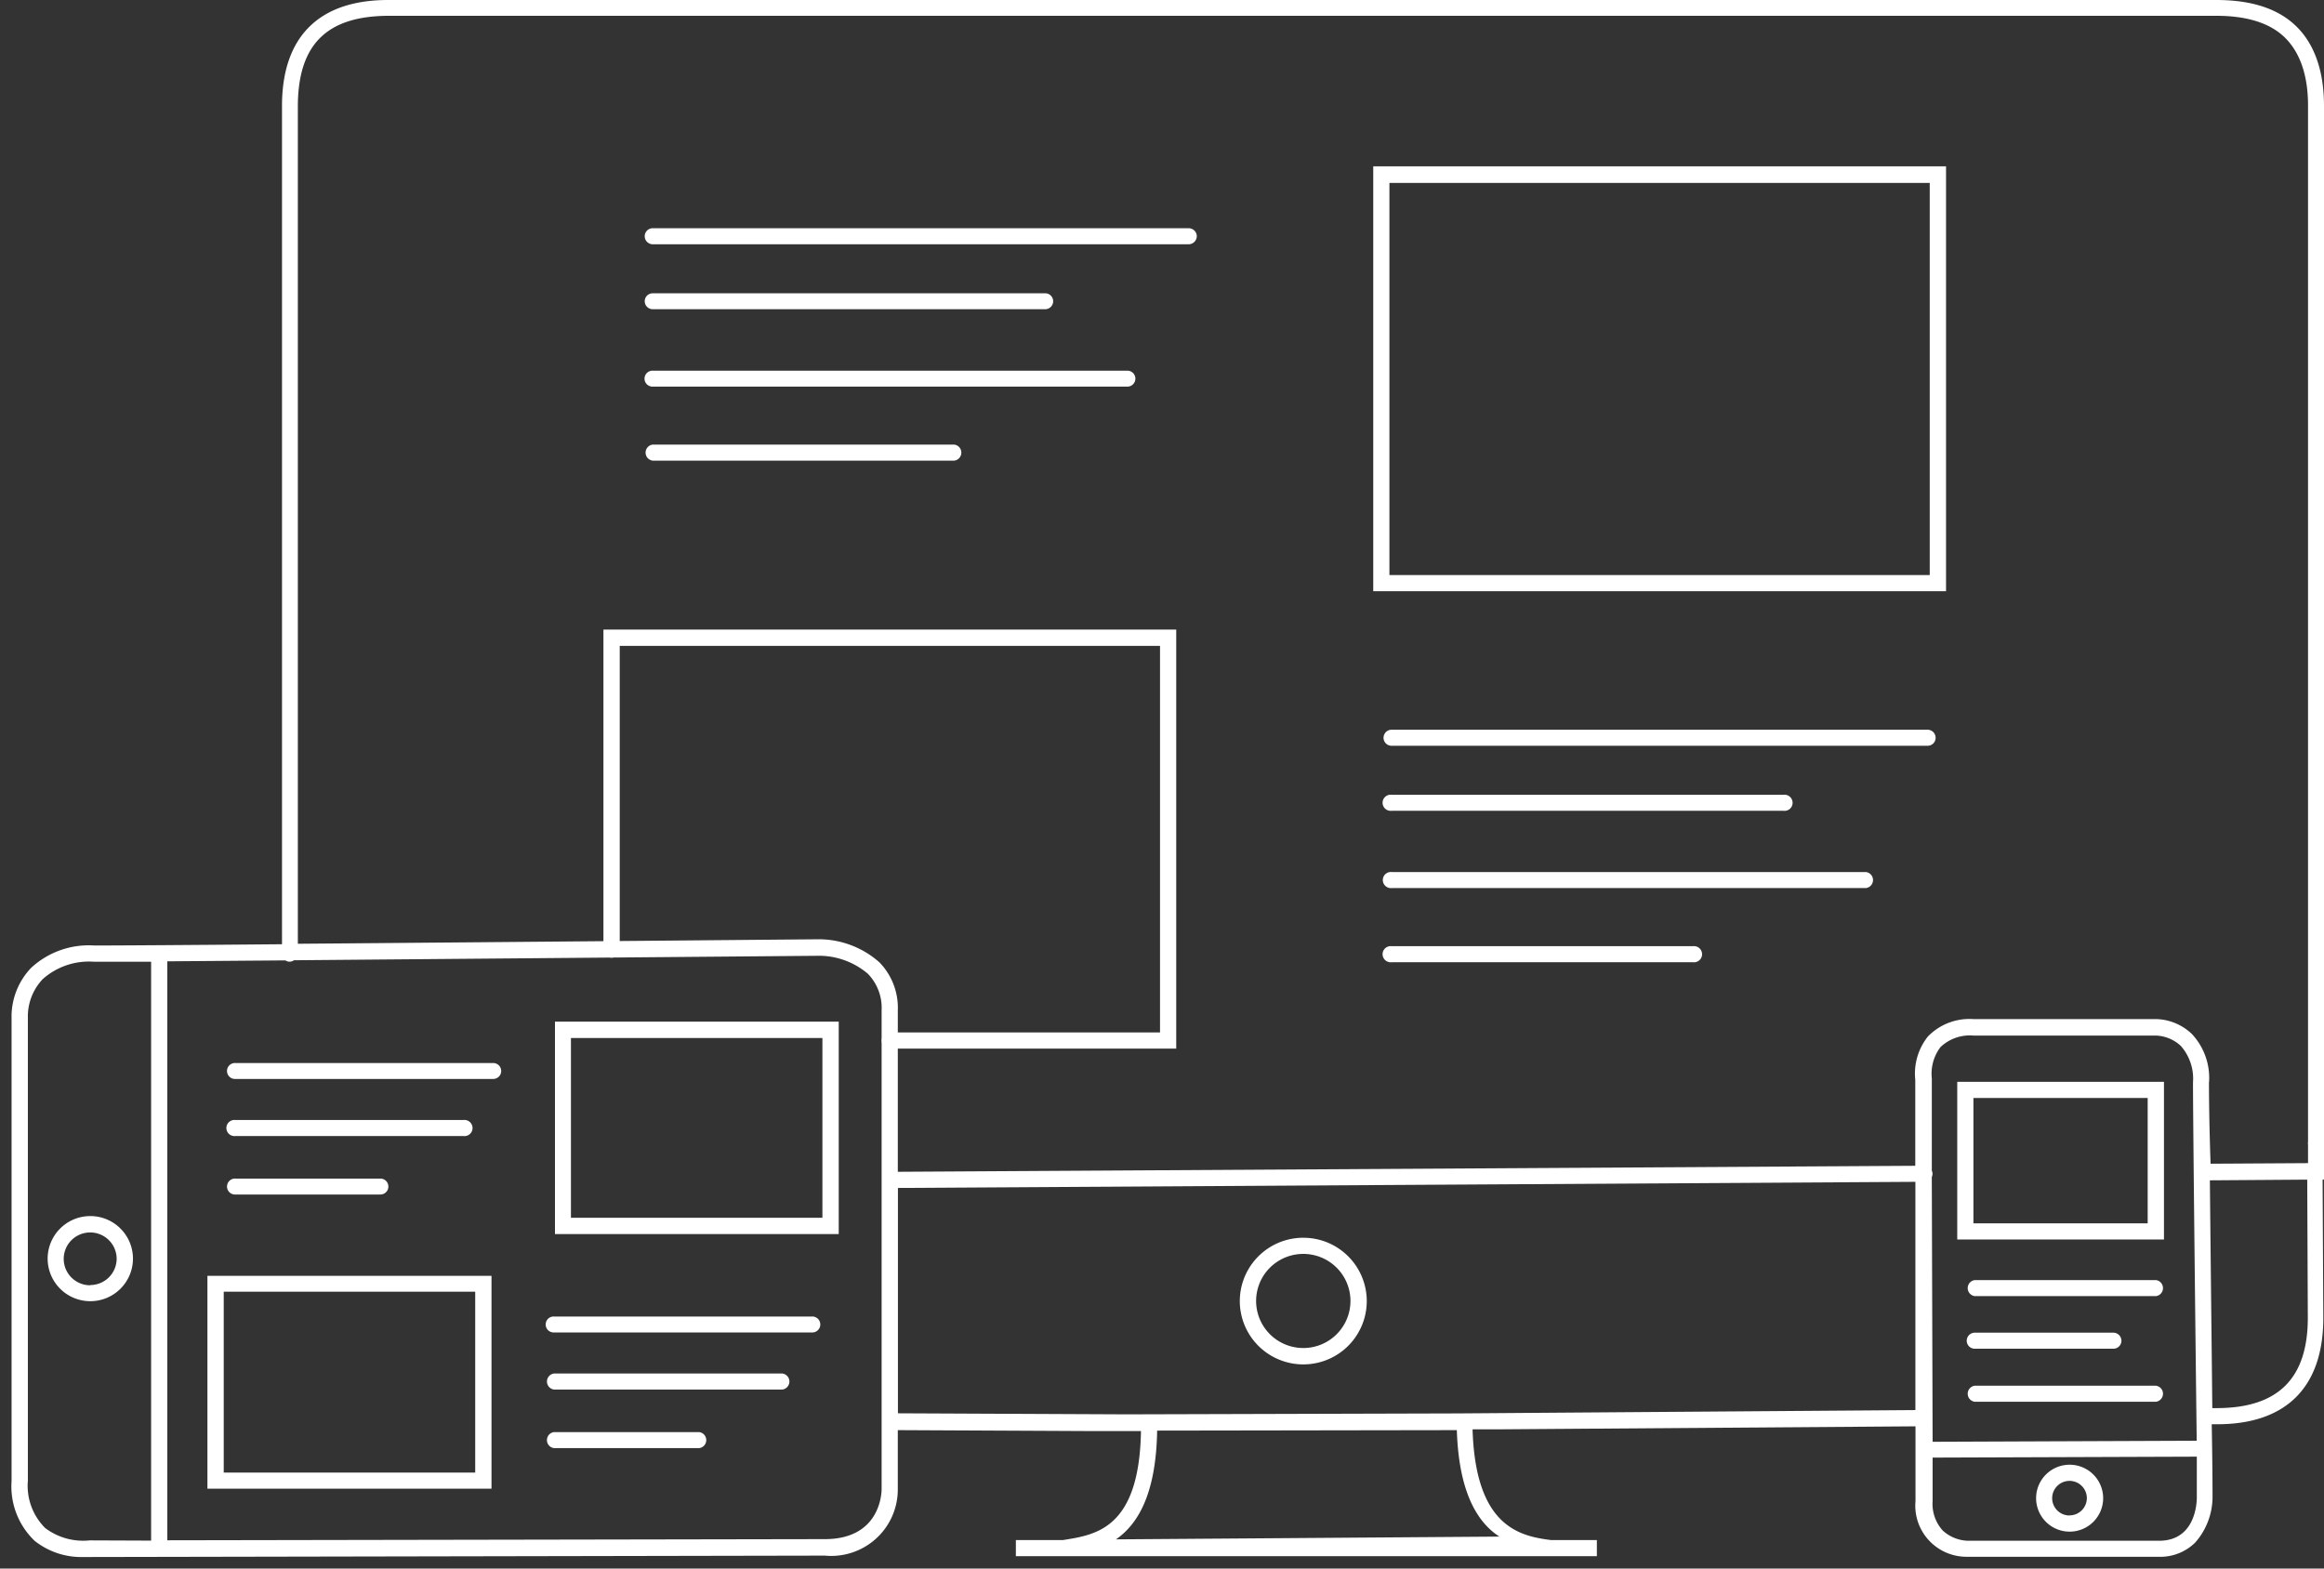 <svg xmlns="http://www.w3.org/2000/svg" viewBox="0 0 200 135">
	<rect x="0" y="0" width="200" height="135" fill="#333333" stroke="none"/>
	<defs/>
	<g fill="none" fill-rule="nonzero">
		<path fill="#fff" d="M167.473 50.883h-49.294V14.314h49.294v36.57zm-47.9-1.39h46.497v-33.75h-46.498v33.75zM101.224 90.251H76.617a.696.696 0 110-1.39H99.83V55.589H53.333v26.137a.696.696 0 01-.696.694.697.697 0 01-.707-.694V54.189h49.294V90.25z"/>
		<path fill="#fff" d="M102.299 21.024h-46.13a.696.696 0 01-.686-.695c0-.378.307-.685.686-.685h46.13c.38 0 .69.306.696.685a.706.706 0 01-.696.695zM89.91 26.613H56.17a.687.687 0 01-.595-1.028.687.687 0 01.594-.342H89.91a.686.686 0 110 1.37zM96.985 33.274H56.19a.686.686 0 110-1.37h40.796a.686.686 0 110 1.37zM82.12 39.646H56.17a.695.695 0 010-1.38h25.95a.695.695 0 010 1.38zM165.88 64.185h-46.119a.687.687 0 01-.696-.685c0-.384.312-.695.696-.695h46.12c.384 0 .696.31.696.695a.684.684 0 01-.696.685zM153.493 69.783H119.76a.697.697 0 01-.672-1.06.697.697 0 01.672-.32h33.732a.697.697 0 01.671 1.061.697.697 0 01-.671.32zM160.577 76.434h-40.796a.697.697 0 01-.672-1.061.697.697 0 01.672-.319h40.796a.695.695 0 010 1.38zM145.701 82.817h-25.94a.697.697 0 01-.672-1.061.697.697 0 01.672-.32h25.94a.697.697 0 01.672 1.062.697.697 0 01-.672.319z"/>
		<path fill="#fff" d="M186.229 106.68h-17.791V93.11h17.79v13.57zm-16.398-1.39h14.995V94.5H169.83v10.79z"/>
		<path fill="#fff" d="M185.532 111.554H169.95a.695.695 0 010-1.38h15.582a.695.695 0 010 1.38zM181.88 116.08h-11.94a.686.686 0 01-.686-.685c0-.38.306-.69.686-.695h11.94c.381.006.687.315.687.695a.686.686 0 01-.686.685zM185.532 120.646H169.95a.695.695 0 010-1.38h15.582a.695.695 0 010 1.38z"/>
		<path fill="#fff" d="M178.11 126.066a2.882 2.882 0 00-2.886 2.879 2.882 2.882 0 002.885 2.879 2.882 2.882 0 002.886-2.88 2.882 2.882 0 00-2.886-2.878zm0 4.368a1.493 1.493 0 01-1.387-.912 1.486 1.486 0 01.318-1.626 1.495 1.495 0 011.627-.328c.56.23.924.774.924 1.377a1.49 1.49 0 01-1.483 1.479v.01zM112.17 106.53a5.463 5.463 0 00-5.056 3.36 5.44 5.44 0 001.183 5.944 5.472 5.472 0 005.957 1.18 5.45 5.45 0 003.368-5.043 5.456 5.456 0 00-5.453-5.44zm0 9.49a4.06 4.06 0 01-3.759-2.493 4.043 4.043 0 01.874-4.417 4.067 4.067 0 014.425-.882 4.05 4.05 0 012.509 3.743 4.055 4.055 0 01-4.05 4.05zM7.771 104.665a3.667 3.667 0 00-3.671 3.663 3.667 3.667 0 003.671 3.662 3.667 3.667 0 003.672-3.662 3.667 3.667 0 00-3.672-3.663zm0 5.956a2.279 2.279 0 01-2.112-1.397 2.27 2.27 0 01.487-2.48 2.283 2.283 0 012.485-.498 2.273 2.273 0 011.409 2.101 2.276 2.276 0 01-2.269 2.254v.02z"/>
		<path fill="#fff" d="M72.18 106.213H47.76V87.93H72.18v18.284zm-23.046-1.4h21.642V89.339H49.134v15.476zM42.299 128.13H17.85v-18.323h24.448v18.324zm-23.045-1.389h21.642v-15.565H19.254v15.565z"/>
		<path fill="#fff" d="M42.448 92.862h-22.19a.686.686 0 110-1.37h22.19a.687.687 0 01.594 1.028.687.687 0 01-.594.342zM39.89 97.776H20.26a.697.697 0 01-.672-1.061.697.697 0 01.672-.319H39.89a.697.697 0 01.671 1.061.697.697 0 01-.671.319zM32.736 102.808H20.26a.686.686 0 110-1.37h12.477a.687.687 0 01.595 1.028.687.687 0 01-.595.342zM69.87 114.68H47.683a.686.686 0 110-1.37H69.87a.686.686 0 110 1.37zM67.323 119.594H47.682a.695.695 0 010-1.38h19.641a.695.695 0 010 1.38zM60.17 124.637H47.681a.695.695 0 010-1.38h12.487a.695.695 0 010 1.38z"/>
		<path fill="#fff" d="M200 101.518V9.103c0-2.978-.816-5.301-2.378-6.83C196.06.744 193.772 0 190.726 0H33.403c-6.02 0-9.174 3.226-9.134 9.232v72.036c-7.96.07-14.359.11-16.13.11a7.304 7.304 0 00-5.452 1.915 6.078 6.078 0 00-1.692 4.06v40.133a6.464 6.464 0 001.99 5.132 6.448 6.448 0 004.2 1.39h.666l63.134-.12a5.74 5.74 0 004.408-1.465 5.711 5.711 0 001.87-4.242v-5.093l16.558.08c.04.004.08.004.12 0h4.248c-.14 8.447-3.92 8.933-6.706 9.38h-4.06v1.39h50v-1.39h-3.96c-2.747-.347-6.488-1.2-6.737-9.53H129.095l35.75-.257v6.432a4.39 4.39 0 001.136 3.362 4.413 4.413 0 003.253 1.433h16.517a4.284 4.284 0 003.154-1.212 5.948 5.948 0 001.503-3.9c0-.09 0-2.621-.07-6.294h.468c5.97 0 9.164-3.226 9.134-9.232l-.06-11.822.12-.01zM7.801 132.578h-.09a5.422 5.422 0 01-3.82-1.062 5.135 5.135 0 01-1.493-4.08V87.353a4.67 4.67 0 011.284-3.087 5.98 5.98 0 014.427-1.49h4.896v49.822l-5.204-.02zm68.07-4.427c0 .436-.16 4.318-4.886 4.318l-56.587.099v-49.83l10.17-.08c.108.08.242.119.377.109a.618.618 0 00.349-.12l45.273-.386a6.517 6.517 0 014.12 1.548 4.213 4.213 0 011.184 3.137v41.205zm53.164 4.1l-32.995.238c1.88-1.3 3.453-3.901 3.542-9.361l25.791-.04c.17 5.36 1.771 7.941 3.662 9.162zm-3.662-10.602l-28.408.08-19.691-.09v-19.396l87.562-.526v19.644l-39.463.288zm40.876-20.35a.664.664 0 00.06-.277c0-.09-.02-.178-.06-.258v-7.952a3.785 3.785 0 01.746-2.69 3.657 3.657 0 012.846-.992h15.741c.779.04 1.519.353 2.09.883a4.252 4.252 0 011.054 3.137c0 3.256.21 21.838.319 30.851l-22.727.09-.07-22.791zm19.572 31.309h-16.518a3.367 3.367 0 01-2.109-.874 3.41 3.41 0 01-.876-2.541v-3.742l22.737-.08v3.514c0 .387-.08 3.723-3.244 3.723h.01zm4.288-39.488a5.531 5.531 0 00-1.482-4.13 4.623 4.623 0 00-3.075-1.28h-15.741a4.982 4.982 0 00-3.9 1.5 5.123 5.123 0 00-1.085 3.732v7.395l-87.562.516V86.956a5.601 5.601 0 00-1.582-4.13 7.881 7.881 0 00-5.125-1.985c-.378 0-26.457.238-44.925.387V9.192c0-5.31 2.428-7.792 7.741-7.832h157.363c2.617 0 4.617.615 5.9 1.876 1.284 1.26 1.99 3.226 1.99 5.847v89.18a.693.693 0 000 .247v1.598l-8.387.05c-.12-3.355-.14-5.986-.14-7.038h.01zm.757 28.072h-.478c-.06-5.737-.15-13.59-.209-19.604l8.378-.06.05 11.832c.02 5.232-2.507 7.802-7.751 7.832h.01z"/>
	</g>
</svg>
